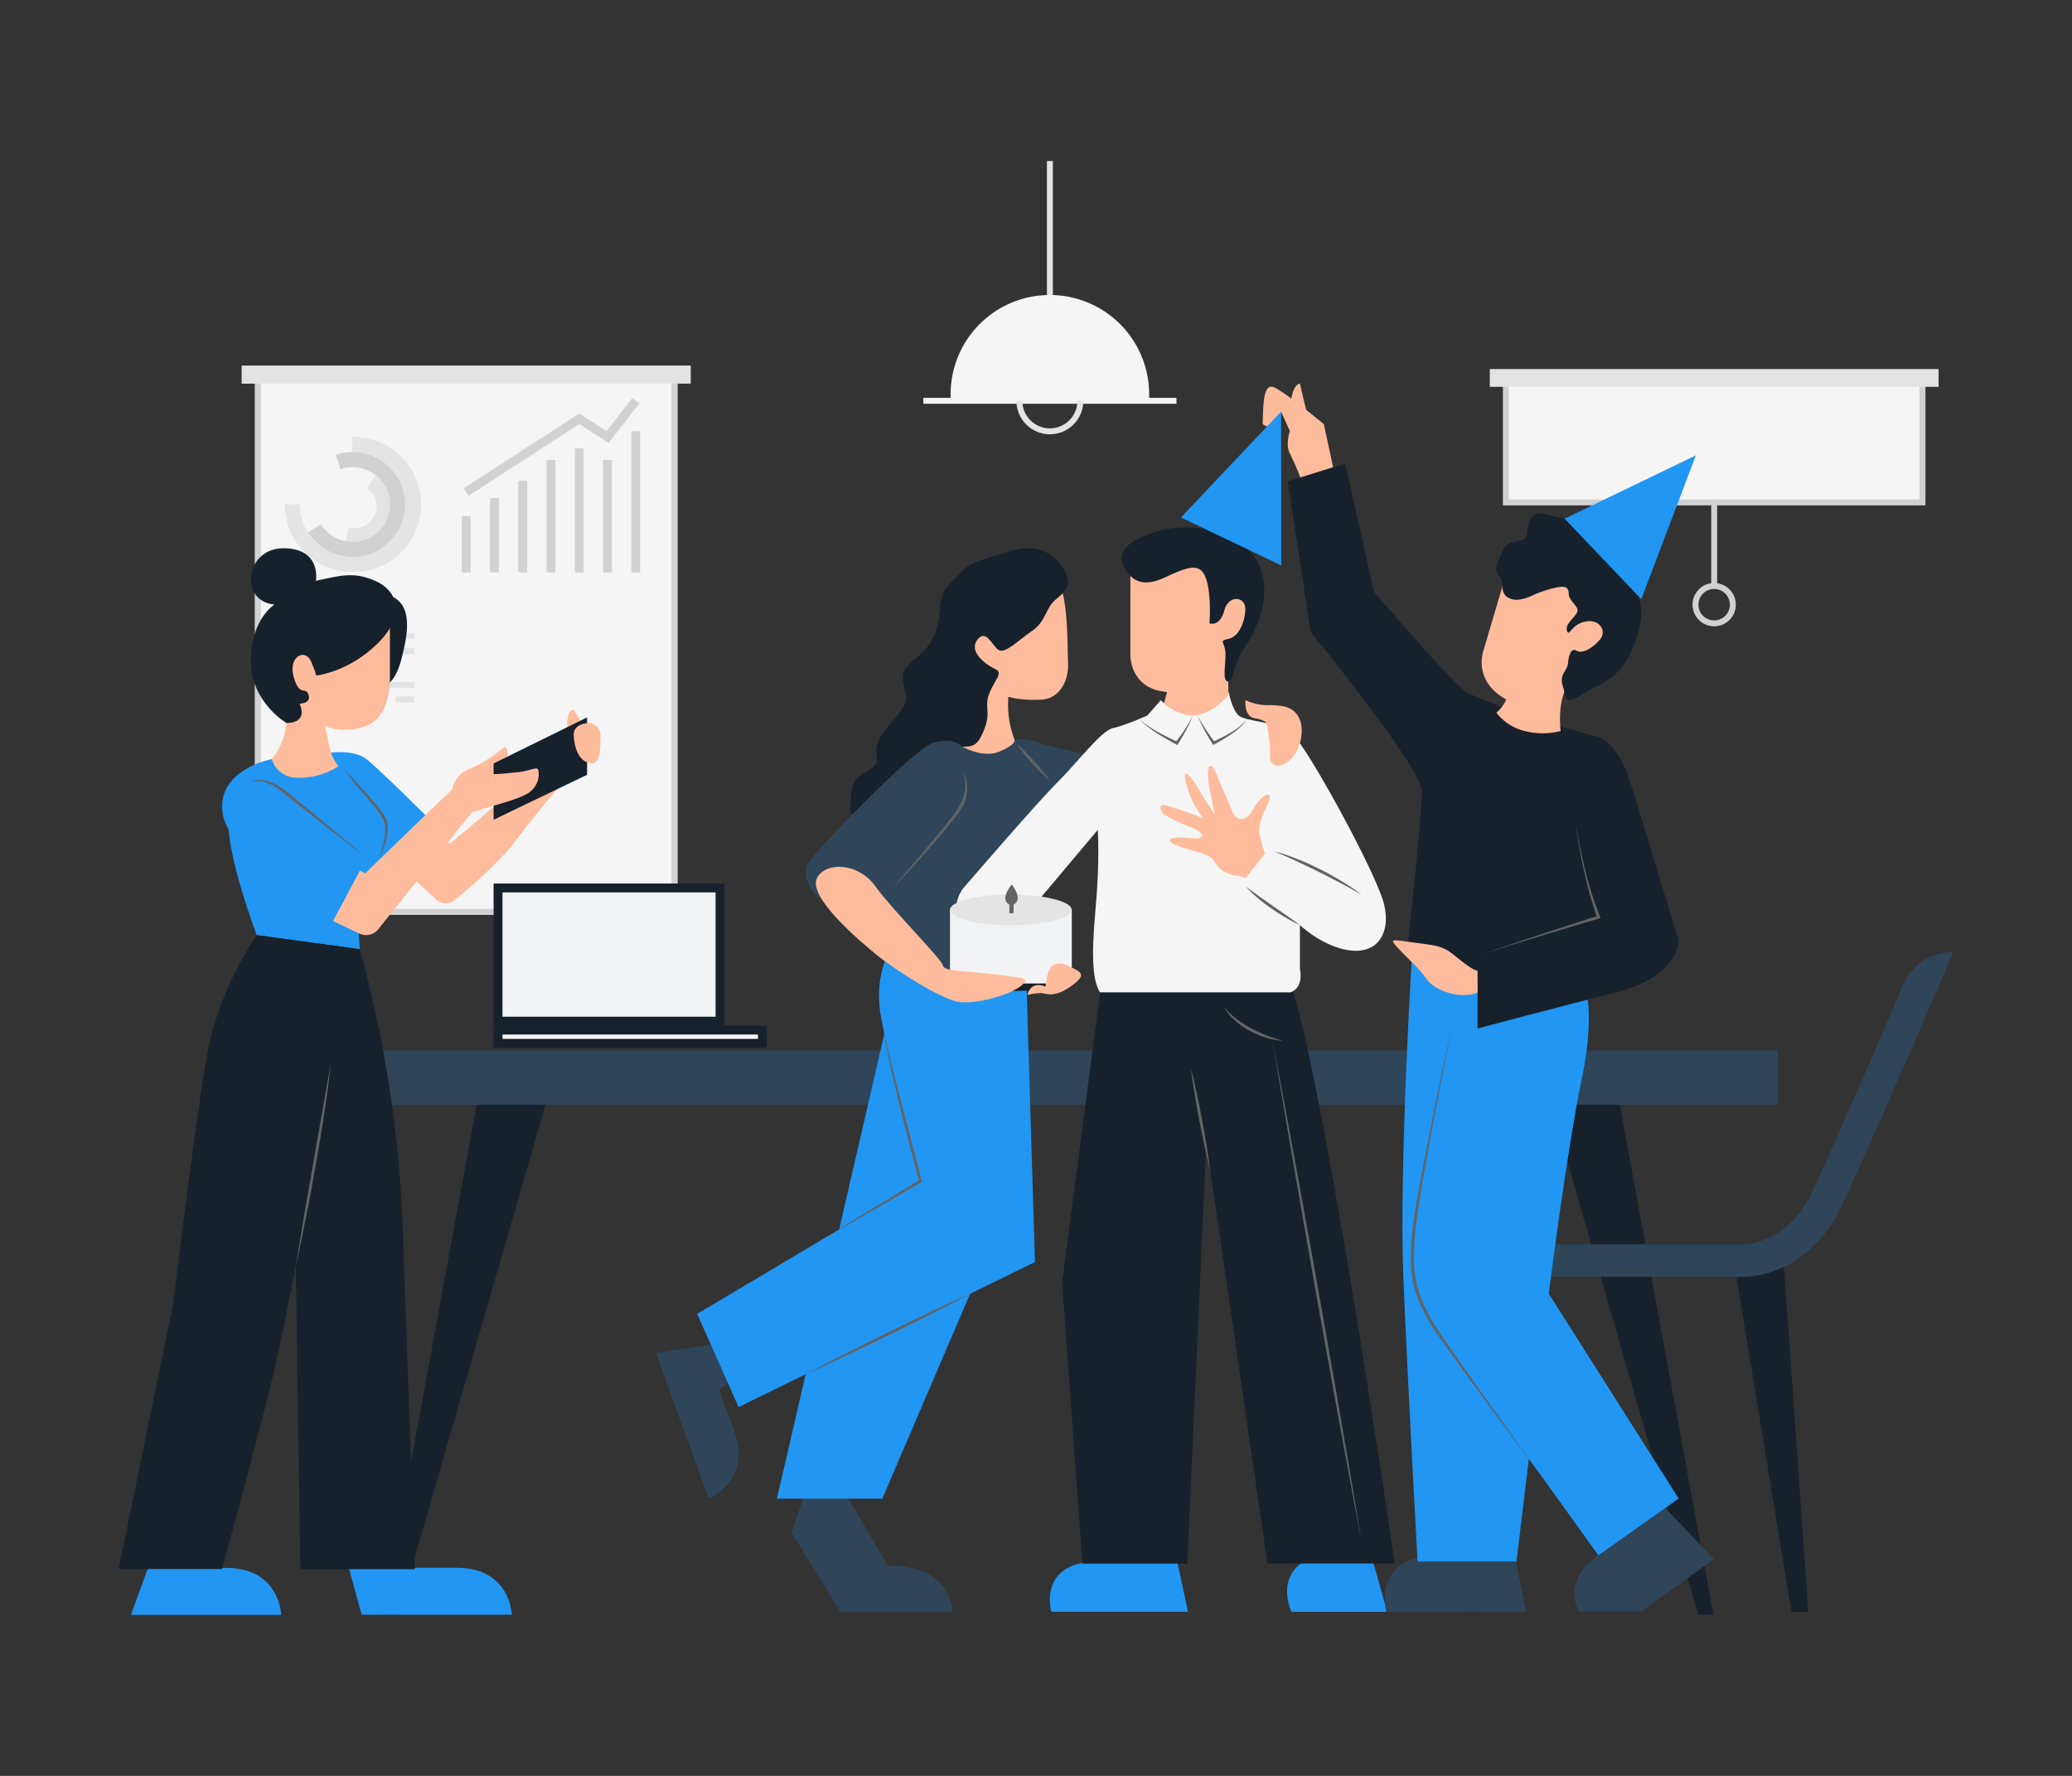 <svg id="Layer_1" data-name="Layer 1" xmlns="http://www.w3.org/2000/svg" viewBox="0 0 700 600"><rect x="0" y="0" width="700" height="600" fill="#333333" stroke="none"/><title>Corporate Illustrations Pack - Scene 3</title><path d="M464.15,528.66l4.51,15.92H436.27s-6.71-14.37,8.78-19S464.15,528.66,464.15,528.66Z" fill="#2196F3"/><rect x="508.74" y="127.69" width="140.75" height="42.05" fill="#f5f5f5"/><polyline points="87.13 126.57 87.13 308.12 227.88 308.12 227.88 126.57" fill="#f5f5f5"/><rect x="81.69" y="123.57" width="151.62" height="6" fill="#e3e3e3"/><polygon points="228.88 309.12 86.13 309.12 86.13 126.57 88.13 126.57 88.13 307.12 226.88 307.12 226.88 126.57 228.88 126.57 228.88 309.12" fill="#e3e3e3"/><path d="M119.86,183.62a12.39,12.39,0,0,1-3.27-.43l1.34-5a7.8,7.8,0,0,0,1.93.25A7.42,7.42,0,0,0,124,164.85l2.91-4.31a12.62,12.62,0,0,1-7,23.08Z" fill="#e4e4e4"/><path d="M119,193.21a22.79,22.79,0,0,1-22.76-22.77h5A17.76,17.76,0,1,0,119,152.69v-5a22.77,22.77,0,1,1,0,45.53Z" fill="#e4e4e4"/><path d="M119.11,188.11a17.56,17.56,0,0,1-14.94-8.26l4.24-2.67a12.65,12.65,0,1,0,6.68-18.73l-1.59-4.76a17.67,17.67,0,1,1,5.61,34.42Z" fill="#d1d1d1"/><rect x="98.04" y="213.87" width="41.87" height="2" fill="#e3e3e3"/><rect x="98.04" y="219.06" width="41.87" height="2" fill="#e3e3e3"/><rect x="98.04" y="224.24" width="17.18" height="2" fill="#e3e3e3"/><rect x="127.49" y="230.45" width="12.42" height="2" fill="#e3e3e3"/><rect x="133.7" y="235.31" width="6.21" height="2" fill="#e3e3e3"/><rect x="156.5" y="174.39" width="2" height="18.99" fill="#e3e3e3"/><rect x="166.05" y="168.27" width="2" height="25.1" fill="#e3e3e3"/><rect x="175.6" y="162.38" width="2" height="31" fill="#e3e3e3"/><rect x="185.15" y="155.4" width="2" height="37.97" fill="#e3e3e3"/><rect x="194.7" y="151.51" width="2" height="41.87" fill="#e3e3e3"/><rect x="204.24" y="155.4" width="2" height="37.97" fill="#e3e3e3"/><rect x="213.79" y="145.72" width="2" height="47.66" fill="#e3e3e3"/><polygon points="158.05 167.09 156.96 165.41 195.7 140.28 205.02 146.34 214 134.8 215.58 136.03 205.47 149.01 195.69 142.67 158.05 167.09" fill="#e3e3e3"/><polygon points="228.88 309.12 86.13 309.12 86.13 126.57 88.13 126.57 88.13 307.12 226.88 307.12 226.88 126.57 228.88 126.57 228.88 309.12" fill="#d1d1d1"/><path d="M119.86,183.62a12.39,12.39,0,0,1-3.27-.43l1.34-5a7.8,7.8,0,0,0,1.93.25A7.42,7.42,0,0,0,124,164.85l2.91-4.31a12.62,12.62,0,0,1-7,23.08Z" fill="#e4e4e4"/><path d="M119,193.21a22.79,22.79,0,0,1-22.76-22.77h5A17.76,17.76,0,1,0,119,152.69v-5a22.77,22.77,0,1,1,0,45.53Z" fill="#e4e4e4"/><path d="M119.11,188.11a17.56,17.56,0,0,1-14.94-8.26l4.24-2.67a12.65,12.65,0,1,0,6.68-18.73l-1.59-4.76a17.67,17.67,0,1,1,5.61,34.42Z" fill="#d1d1d1"/><path d="M191.76,248.31s-1-8.77,2.06-8.51l3.62,5.93Z" fill="#ffbc9d"/><path d="M110,254.51s9.21-1.7,13.85,2S145.31,277,145.31,277l-19.1,21.55-5.16,14.06.52,8.1-34.84-4.74s-10.08-26.48-9.55-39,14.6-20.46,14.6-20.46S106.52,260.44,110,254.51Z" fill="#2196F3"/><rect x="156" y="174.39" width="3" height="18.99" fill="#d1d1d1"/><rect x="165.55" y="168.27" width="3" height="25.1" fill="#d1d1d1"/><rect x="175.1" y="162.38" width="3" height="31" fill="#d1d1d1"/><rect x="184.65" y="155.4" width="3" height="37.97" fill="#d1d1d1"/><rect x="194.2" y="151.51" width="3" height="41.87" fill="#d1d1d1"/><rect x="203.74" y="155.4" width="3" height="37.97" fill="#d1d1d1"/><rect x="213.29" y="145.72" width="3" height="47.66" fill="#d1d1d1"/><polygon points="158.32 167.51 156.69 164.99 195.7 139.69 204.91 145.67 213.61 134.5 215.98 136.34 205.58 149.68 195.69 143.26 158.32 167.51" fill="#d1d1d1"/><polygon points="161.89 368.57 129.37 545.61 134.53 545.61 185.63 368.57 161.89 368.57" fill="#17212b"/><polygon points="546.36 368.57 578.88 545.61 573.72 545.61 522.62 368.57 546.36 368.57" fill="#17212b"/><rect x="78.25" y="354.93" width="522.29" height="18.29" fill="#2f4559"/><path d="M117.25,527.56l4.93,18h50.75s-.43-15.87-18.63-15.87H128Z" fill="#2196F3"/><path d="M50,529.73,44.23,545.6H95s-.43-15.87-18.62-15.87Z" fill="#2196F3"/><path d="M244.09,453.73l-22.55,3.36,17.9,49.24s14.77-5.83,8.55-22.93l-5-13.78,6.54-5.69Z" fill="#2f4559"/><path d="M130.73,231.24s3-1,5-9,4-18-4-21-13,10-13,10l9,19Z" fill="#17212b"/><path d="M131.73,207.24v23s0,12-8,15-14,0-14,0,.4,1.23,1.4,6.23a16.43,16.43,0,0,0,3.21,7.43,24.37,24.37,0,0,1-13.85,3.87,8.94,8.94,0,0,1-8.71-6.27,21.93,21.93,0,0,0,5-14.26c0-9-1-29-1-29l15-5Z" fill="#ffbc9d"/><rect x="168.26" y="300" width="74.99" height="45" fill="#f2f3f4"/><path d="M241.75,301.51v42h-72v-42h72m3-3h-78v48h78v-48Z" fill="#17212b"/><rect x="168.26" y="348" width="89.31" height="4.49" fill="#f2f3f4"/><path d="M256.07,349.51V351H169.76v-1.48h86.31m3-3H166.76V354h92.31v-7.48Z" fill="#17212b"/><path d="M106.73,228.24s11-1,21-11,6-18-1-21-11-2-20,0c0,0,2-11-11-11s-15,18-3,19c0,0-8,5-8,19s12,21,12,21,7.5.5,4.5-6.5c0,0,4,0,3-3s-3,1-5-6,4-10,6-5S106.73,228.24,106.73,228.24Z" fill="#17212b"/><path d="M397.69,527.56l3.68,17H355.15s-4.84-17,16.09-17Z" fill="#2196F3"/><polygon points="586.15 428.48 605.25 544.61 610.92 544.61 602.15 420.1 586.15 428.48" fill="#17212b"/><polygon points="520.34 428.48 501.25 544.61 495.57 544.61 504.34 420.1 520.34 428.48" fill="#17212b"/><path d="M485.92,431.39h0a11,11,0,0,1,11-11h92.29c.61,0,14.82-.31,22.9-17.49s23.06-52.07,30.73-70a18.56,18.56,0,0,1,17.08-11.29h0c-.24.58-26.63,62.17-37.86,86s-32,23.81-32.9,23.8Z" fill="#2f4559"/><rect x="353.69" y="54.4" width="2" height="59.98" fill="#e3e3e3"/><path d="M511.59,525.48l4.13,19.12H468.37s-5.43-19.12,18.05-19.12Z" fill="#2f4559"/><rect x="311.94" y="134.42" width="85.51" height="2" fill="#f2f3f4"/><path d="M354.69,146.72a11.3,11.3,0,1,1,11.3-11.3A11.31,11.31,0,0,1,354.69,146.72Zm0-20.6a9.3,9.3,0,1,0,9.3,9.3A9.31,9.31,0,0,0,354.69,126.12Z" fill="#e3e3e3"/><polygon points="650.49 170.75 507.74 170.75 507.74 127.69 509.74 127.69 509.74 168.75 648.49 168.75 648.49 127.69 650.49 127.69 650.49 170.75" fill="#d1d1d1"/><rect x="578.12" y="169.74" width="2" height="28.25" fill="#d1d1d1"/><path d="M579.12,211.6a7.31,7.31,0,1,1,7.3-7.3A7.31,7.31,0,0,1,579.12,211.6Zm0-12.61a5.31,5.31,0,1,0,5.3,5.31A5.31,5.31,0,0,0,579.12,199Z" fill="#d1d1d1"/><rect x="503.31" y="124.69" width="151.62" height="6" fill="#e3e3e3"/><path d="M388.23,135.42H321.15V133.2a33.54,33.54,0,0,1,33.54-33.53h0a33.54,33.54,0,0,1,33.54,33.53Z" fill="#f5f5f5"/><rect x="81.69" y="123.57" width="151.62" height="6" fill="#e3e3e3"/><path d="M197.44,258.24c-7.74,5.47-15.37,15.71-23.63,26.29-5.91,7.58-15.39,15.65-20.3,19.63a4.69,4.69,0,0,1-6.11-.19l-11.05-10.15,10.71-13,5,4.13s11.07-8.93,24.49-21.06S197.44,258.24,197.44,258.24Z" fill="#ffbc9d"/><path d="M166.76,260.83c7.41-5.38,3.9-8.56,3.9-8.56a76,76,0,0,1-9.76,6.57l-3.4,5.26,3.4,3,9.12-1.55Z" fill="#ffbc9d"/><path d="M272.18,504.06l-4.8,13.67,16.51,26.87h37.94s-.12-16-21.87-15.51L284.15,502Z" fill="#2f4559"/><polygon points="166.76 268.7 166.76 276.96 198.34 261.77 198.34 242.38 166.76 257.93 166.76 268.7" fill="#17212b"/><path d="M177.57,268.45c-3.87,2.06-13.17,4.38-18.07,5.93l-31.69,39.55a5.28,5.28,0,0,1-6.42,1.47l-10.27-4.89L119.59,293l3.78,2.07s20.9-20.28,29.42-28.39a9.32,9.32,0,0,1,5.94-7,21.8,21.8,0,0,0,3.14-1.43c-1.2,4.53,6.41,3.24,12.34,2.72s7.49-2.58,7.74-.25A7.65,7.65,0,0,1,177.57,268.45Z" fill="#ffbc9d"/><path d="M199.25,244.25s-5.68-.06-5.42,4.32,1.8,8.52,5.42,9.29,3.61-4.9,3.61-9A4.32,4.32,0,0,0,199.25,244.25Z" fill="#ffbc9d"/><path d="M373.38,322.19l-14.55,111.1,6.84,95h35.45L408,375.56l-.48,10.51L428.2,528.25h43s-24.21-166.89-36.13-199S373.38,322.19,373.38,322.19Z" fill="#17212b"/><path d="M91.78,256.5s-18.59,3.43-16.59,18.14,36.56,37.93,36.56,37.93l12.14-22.71L95.5,267.07Z" fill="#2196F3"/><path d="M123.89,289.86c-6.37-4.86-12.68-9.81-19-14.72-3.16-2.46-6.34-4.9-9.42-7.47a17.47,17.47,0,0,0-5-3.05,7.85,7.85,0,0,0-5.74-.31,6.58,6.58,0,0,1,2.92-.8,9.57,9.57,0,0,1,3,.47,17.08,17.08,0,0,1,5.39,2.91c3.17,2.45,6.24,5,9.32,7.59C111.57,279.61,117.76,284.69,123.89,289.86Z" fill="#636363"/><path d="M86.73,315.93s-12.45,17.48-16.48,39S58.47,440.7,58.47,440.7L40.08,530.12H75s14.79-53.55,19-73S114.21,354,114.21,354l3-33.91Z" fill="#17212b"/><path d="M116.28,259.67c.92,1.16,1.9,2.26,2.9,3.34s2,2.17,3,3.25c2,2.15,4,4.36,5.86,6.69a18,18,0,0,1,2.42,3.85,9.5,9.5,0,0,1,.41,4.59,26.48,26.48,0,0,1-2.75,8.47c.47-1.4.92-2.81,1.25-4.24a24.38,24.38,0,0,0,.71-4.31,9.36,9.36,0,0,0-.5-4.14,19.11,19.11,0,0,0-2.32-3.62c-1.75-2.34-3.75-4.52-5.63-6.8A58.5,58.5,0,0,1,116.28,259.67Z" fill="#636363"/><polygon points="262.47 506.33 298.08 506.33 333.18 424.42 343.5 322.56 300.15 343.28 262.47 506.33" fill="#2196F3"/><path d="M99.46,397l2,133.16h38.71l-3.8-105.7a433.86,433.86,0,0,0-4.62-55.85,430,430,0,0,0-10.16-47.9l-14.32-1.95Z" fill="#17212b"/><path d="M324.09,250.12s.58,5.81,7.8,6.39,11.36-5.42,11.36-5.42a32.69,32.69,0,0,1-2.58-15.68s3.87,1.29,10.83,1,9.62-7,9.33-12.64.27-26.07-5.05-29.68-33.18,17.55-33.18,17.55l1.49,15Z" fill="#ffbc9d"/><path d="M303.76,315.93s-9.25,10.32-6.17,27.35S311,399,311,399l-75.48,44.91,14,31.48,100.13-49-3.28-107.66Z" fill="#2196F3"/><path d="M287.5,275.15s-.77-6.45,1-10.58,8-4.38,7.74-8.06-1-5.61,4.9-12.46,5.42-7.09,4.39-11.74-1.29-5.67,4.9-10.83,6.71-11.1,7.23-17.18,4.39-7.86,7-11,8.77-4.91,17.17-7.23,13.79.52,17.15,5.68,1.8,7.48-2.07,10.58-3.35,7.48-8.25,10.84-9,7.74-11.24,6.45-4.25-7.48-7.29-3.36,3.3,8.52,6.14,9.81-.26,3.61-2.07,8.26.78,6.19-1.8,12.39-3.87,5.42-9.55,5.67Z" fill="#17212b"/><path d="M366,254.71s-6.74-1.47-11.28-2.67-7-2.91-11.95-2.15c0,0,.89,1.46-5,4S324.67,252,324.67,252s-2.58-3.2-9.55-.95-41.42,38.26-42.39,41-1,7.37,5.32,12.39,42.89,27.83,42.89,27.83l20.57-11.61L366,271.73Z" fill="#2f4559"/><path d="M418.47,241.74c2.31,2.11,12.78,1.93,17.81,5.89s29,47.91,31.35,58S465,323.42,453.7,320.67c-8.13-2-14.54-8.1-14.54-8.1v14.71c1.34,7-3.27,8-3.27,8H371.63c-2.32-3.59-3.09-11.11-1.54-27.89s.77-27,.77-27L349.65,305.6l11.18,20.91-15.91,2.76s3.1,3-12.77-8.6S326,299.44,326,299.44s24-27.9,31-34.87,15.11-17.8,19-18.58,11.61-4.25,11.61-4.25l4.57-5.19s3.18,4,10.92,4,12-6.77,12-6.77S416.14,239.61,418.47,241.74Z" fill="#f5f5f5"/><path d="M420.79,296.7c-2.32-1.16-3.67-.39-7-2.13s-3.29-4.45-6-5.61-7.55-2.13-10.65-3.48-2.13-2.52,1.16-2.52,5.81.77,7.36,0-1.16-2.9-3.87-3.68-8.71-4.13-8.71-4.13-2.91-4,1-3,12.34,4.26,12.34,4.26a38.59,38.59,0,0,1-4-6.58c-1-2.52-3.49-10.07-1.16-8.13s4.25,6,6,8.71,3.09,4.77,3.09,4.77-1.16-6.13-1.74-8.84-1-7.54.39-7.54,2.9,5.61,4.84,9.48,2.51,7.74,4.84,8.32,3.87-1.55,5-3.67,3.29-4.46,4.64-4.46c0,0,1.55-.19,0,3.1s-3.29,7.36-2.9,9.87a54.22,54.22,0,0,0,1.94,7Z" fill="#ffbc9d"/><path d="M420.79,236.55a17.58,17.58,0,0,0,8.24,1.7c5.31,0,8.56,1,10.13,5s0,10.27-3.07,13.27-7.34,3.18-7.06-1.46-1.27-11-1.27-11A8.43,8.43,0,0,0,424,242.7C420.1,242.12,420.79,236.55,420.79,236.55Z" fill="#ffbc9d"/><path d="M381.89,192.77v28.64s-.19,11.42,12.39,12.39l-1,3.68a14.65,14.65,0,0,0,9.68,4.25c6,.2,12-6.77,12-6.77v-9.83l8.9-20.83-6.39-11.53-14.61-7.47-14,3.6Z" fill="#ffbc9d"/><path d="M390.6,179.6c-6.69,2-13.16,5.62-11.42,10.46s5.61,9.09,13.94,5.22,12.38-5.42,14.32.2,1.16,15.12,1.16,15.12,3.49,1.33,5-4.29,7.06-4.64,7.11-.77-1.88,9.48-5.56,10.26-1.35,1-1.16,4.64-1.16,9.51.77,9.79,2.23-6.88,6-11.92,10.3-19.74,3.14-30-12.39-8.71-12.39-8.71S400.86,176.51,390.6,179.6Z" fill="#17212b"/><path d="M477.13,320.67s-4.59,73.87-3,111.73,4.77,95.16,4.77,95.16h33.42l6.3-52.15-11-97.93,1-45.2-18.58-3Z" fill="#2196F3"/><path d="M540,525.48s-12.39,7.45-6.58,19h21l24.63-17.69L555.5,502Z" fill="#2f4559"/><path d="M280,417.45q7.62-4.8,15.32-9.49t15.42-9.33l-.21.51c-1.14-4.27-2.32-8.53-3.39-12.82l-3.24-12.87c-1.06-4.29-2.05-8.6-3-12.92q-.74-3.24-1.37-6.49c-.44-2.17-.84-4.35-1.13-6.54.85,4.34,2,8.61,3,12.9l3.31,12.84,6.69,25.67.09.33-.3.18q-7.75,4.59-15.56,9.1T280,417.45Z" fill="#636363"/><path d="M272.18,464.32c4.54-2.45,9.13-4.81,13.73-7.14s9.22-4.61,13.84-6.91,9.27-4.51,13.93-6.71l7-3.28c2.35-1.06,4.69-2.15,7.06-3.17-2.27,1.23-4.56,2.41-6.84,3.62L314,444.26c-4.6,2.33-9.23,4.61-13.85,6.89s-9.27,4.51-13.94,6.7S276.9,462.23,272.18,464.32Z" fill="#636363"/><path d="M420.74,299.44c1.51,1.15,3.06,2.23,4.58,3.34l4.61,3.24c3.09,2.16,6.2,4.26,9.23,6.55a56,56,0,0,1-5-2.65q-2.44-1.44-4.77-3.08A51.54,51.54,0,0,1,420.74,299.44Z" fill="#636363"/><path d="M460,302.25c-2.4-1.35-4.8-2.67-7.22-3.95s-4.85-2.55-7.3-3.75-4.92-2.41-7.4-3.56c-1.23-.59-2.49-1.15-3.74-1.7s-2.52-1.09-3.76-1.69a76.44,76.44,0,0,1,7.81,2.67c2.57,1,5.07,2.15,7.53,3.39s4.88,2.55,7.23,4A73.12,73.12,0,0,1,460,302.25Z" fill="#636363"/><path d="M385,242.82a13.06,13.06,0,0,0,2.85,2.44c1,.7,2.12,1.34,3.21,2,2.19,1.22,4.45,2.32,6.74,3.35h0l-.63.15c1.1-1.4,2.14-2.86,3.12-4.35a44,44,0,0,0,2.71-4.65,42.68,42.68,0,0,1-2.28,4.9c-.85,1.6-1.75,3.15-2.74,4.69l-.23.36-.39-.21h0c-2.23-1.19-4.43-2.44-6.56-3.82-1.06-.69-2.1-1.41-3.1-2.19A13.25,13.25,0,0,1,385,242.82Z" fill="#636363"/><path d="M420.92,242.83a3.2,3.2,0,0,1-.75,1.56,11.93,11.93,0,0,1-1.18,1.28,24.93,24.93,0,0,1-2.73,2.19,62.13,62.13,0,0,1-6,3.61l-.36.2-.27-.35h0c-1-1.54-1.89-3.09-2.74-4.69a44.44,44.44,0,0,1-2.28-4.9,45.82,45.82,0,0,0,2.71,4.65c1,1.49,2,3,3.12,4.35h0l-.63-.15a60.11,60.11,0,0,0,6.14-3.14,23,23,0,0,0,2.83-2,10.68,10.68,0,0,0,1.25-1.17A3.2,3.2,0,0,0,420.92,242.83Z" fill="#636363"/><ellipse cx="341.73" cy="329.27" rx="22.45" ry="5.57" fill="#17212b"/><path d="M442.34,142.51c-1.55-5.68-3.18-12.91-3.18-12.91s-2.24,0-3,5.82a28.28,28.28,0,0,0,0,9.15s-2.24,5.16-.34,8.78a96.91,96.91,0,0,1,4,9.29l10.82-3.87Z" fill="#ffbc9d"/><path d="M426.55,143.28c.31-4.13-.27-14.45,4-12.38s16.68,12.38,16.68,12.38l3.35,15.49-13.42-10.05-4.32-9.57s-1.1,3.1-2.91,4.39A2.69,2.69,0,0,1,426.55,143.28Z" fill="#ffbc9d"/><path d="M534.47,329.27s5.16,10.18,0,34.8-11.23,73-11.23,73l43.88,69.22L540,525.48s-34.45-48-44.26-61.16-22.71-27.62-16.51-61.17,14.94-73.88,14.94-73.88Z" fill="#2196F3"/><path d="M435.05,162.64l19.42-6.07,9.68,43.36S492,232.42,495.5,234s19,7.76,19,7.76L540,249.09s6.65,1.55,10.87,15.48,16.23,53.07,16.23,53.07.57,12.14-21.2,17.66-46.74,12.2-46.74,12.2V332.28l-23.39-14.13s4.62-43.13,4.62-50.87-37.59-53.76-37.59-53.76Z" fill="#17212b"/><path d="M532.28,277.73c.84,5.46,1.94,10.87,3.26,16.22a120.15,120.15,0,0,0,5,15.73h0l.19.51-.51.15q-9.95,2.93-19.86,5.94c-6.6,2-13.21,4-19.75,6.28,6.48-2.4,13.05-4.57,19.6-6.76s13.13-4.31,19.71-6.42l-.32.66h0a122.4,122.4,0,0,1-4.5-16C533.89,288.66,533,283.21,532.28,277.73Z" fill="#636363"/><path d="M499.18,328c-3.09-.67-8.32-6.15-10.84-7.28s-3.29-1.32-10.84-2.29-8.51-1.61-4.83,2.29,6.58,6.23,9.29,10.1,11.42,6.94,17.22,4.53Z" fill="#ffbc9d"/><path d="M490.52,346.51c-2.6,13.32-5.19,26.64-7.65,40-1.22,6.68-2.42,13.36-3.47,20.05-.53,3.35-1,6.7-1.31,10.06a87.82,87.82,0,0,0-.4,10.11,35.35,35.35,0,0,0,1.71,9.84,48,48,0,0,0,4.16,9.15c1.66,2.93,3.63,5.68,5.53,8.5l5.82,8.35c7.8,11.1,15.75,22.1,23.67,33.13q-12.32-16.21-24.27-32.7l-5.95-8.27c-1.95-2.78-4-5.53-5.67-8.5a49.36,49.36,0,0,1-4.31-9.33,35,35,0,0,1-1.74-10.14,89,89,0,0,1,.45-10.22c.33-3.41.87-6.77,1.44-10.12,1.14-6.7,2.42-13.36,3.73-20Q486.18,366.4,490.52,346.51Z" fill="#636363"/><path d="M325.44,260.7a12.6,12.6,0,0,1-.34,11.89,38.9,38.9,0,0,1-3.53,5c-1.25,1.59-2.55,3.14-3.85,4.68-2.59,3.1-5.29,6.09-8,9.07s-5.48,5.92-8.28,8.82l7.83-9.21c2.62-3.06,5.19-6.16,7.77-9.25,1.28-1.55,2.56-3.11,3.78-4.69a43.85,43.85,0,0,0,3.41-4.89A14.26,14.26,0,0,0,325.44,260.7Z" fill="#636363"/><path d="M343.25,251.09a64.1,64.1,0,0,1,6.09,6,66.72,66.72,0,0,1,5.35,6.69,65.31,65.31,0,0,1-6.09-6A63,63,0,0,1,343.25,251.09Z" fill="#636363"/><rect x="320.94" y="307.41" width="41.15" height="24.87" fill="#f2f3f4"/><path d="M276,296.7c2.82-5.63,13.94-5.35,19.74,2.74s22.45,24.62,22.84,26.81,9.68,1.81,17.81,3,12.38.77,8.51,3.87-15,6.19-20.83,5.42-21.36-10.61-27.94-15.95S272.92,302.9,276,296.7Z" fill="#ffbc9d"/><ellipse cx="341.51" cy="307.41" rx="20.57" ry="5.16" fill="#e4e4e4"/><path d="M508.86,193.77l-7.55,25.55s-4.26,10.45,7.55,17a11.59,11.59,0,0,1-3.33,4.46,17.09,17.09,0,0,0,9.52,6.19,24.3,24.3,0,0,0,12.2,0s-1.75-12.77,4.45-17.81,19-6.87,12.39-22.4-24.39-15.92-25-15.73S508.86,193.77,508.86,193.77Z" fill="#ffbc9d"/><path d="M524.92,174.42c-3.24-.68-6-2.32-7.93,1.16s-.2,5.23-2.13,6.58-5.81,0-7.36,4.26-2.9,5.42-1.16,7.93,1,2.71,1.36,5,2.9,3.87,6.39,3.09,4.25-1.93,9.09-3.29,6.78-1.35,6.78,1.36,3.67,4.35,2.9,6.24-4.26,4.08-3.48,6.37,1.35-2.16,6.19-3.13,7.35,3.19,5,6.05-6,5-7.93,3.82-2.71,1.74-2.91,4.26-3.09,3.68-1.74,7.74.19,6.58,6.58,2.71,12-4.84,16.26-13.93,4.84-15.68,1.35-22.45-2.32-14.91-11.8-18.78S528.23,175.11,524.92,174.42Z" fill="#17212b"/><polygon points="528.58 175.24 554.49 202.44 572.92 153.86 528.58 175.24" fill="#2196F3"/><polygon points="398.97 174.82 432.86 191.04 432.81 139.07 398.97 174.82" fill="#2196F3"/><path d="M99.93,428.18c.86-5.76,1.81-11.51,2.77-17.26s2-11.48,3-17.22l3-17.21,1.54-8.6c.54-2.86,1-5.73,1.51-8.61-.53,5.81-1.4,11.58-2.26,17.34s-1.87,11.51-2.88,17.25-2,11.47-3.19,17.18S101.17,422.49,99.93,428.18Z" fill="#636363"/><path d="M353.23,333.32s.43-6.36,2.83-7.38,4.45.11,6.61,1.24c2.69,1.39,4.14,2.34-.34,5.65-6.35,4.69-8.82,2.7-10.77,2.68a19.31,19.31,0,0,0-4.42.67S347.85,331.25,353.23,333.32Z" fill="#ffbc9d"/><rect x="341.02" y="305.03" width="1.41" height="3.51" fill="#636363"/><path d="M341.78,305.88s-4.84-.76,0-7.06C341.78,298.82,346.39,304.41,341.78,305.88Z" fill="#636363"/><polygon points="459.99 520.83 455.99 499.73 452.09 478.61 444.48 436.34 437.09 394.02 433.47 372.86 429.95 351.67 433.93 372.77 437.83 393.89 445.45 436.16 452.87 478.47 456.48 499.64 459.99 520.83" fill="#636363"/><path d="M413.42,340.19a27.24,27.24,0,0,0,4.27,4,40.85,40.85,0,0,0,4.86,3.16c.87.43,1.7.92,2.6,1.28.44.2.87.43,1.32.61l1.36.54c.89.38,1.83.65,2.74,1s1.87.57,2.81.91c-1-.11-2-.26-2.94-.42s-1.94-.42-2.88-.74a30.7,30.7,0,0,1-5.49-2.31,27.63,27.63,0,0,1-4.87-3.44A18,18,0,0,1,413.42,340.19Z" fill="#636363"/><path d="M408.89,395.67c-.73-2.84-1.37-5.71-2-8.57s-1.16-5.75-1.74-8.62-1.07-5.76-1.54-8.66l-.67-4.35c-.19-1.45-.41-2.9-.57-4.36.39,1.42.72,2.85,1.07,4.27l.95,4.29c.62,2.87,1.19,5.74,1.72,8.63s1.06,5.76,1.51,8.66S408.54,392.75,408.89,395.67Z" fill="#636363"/></svg>